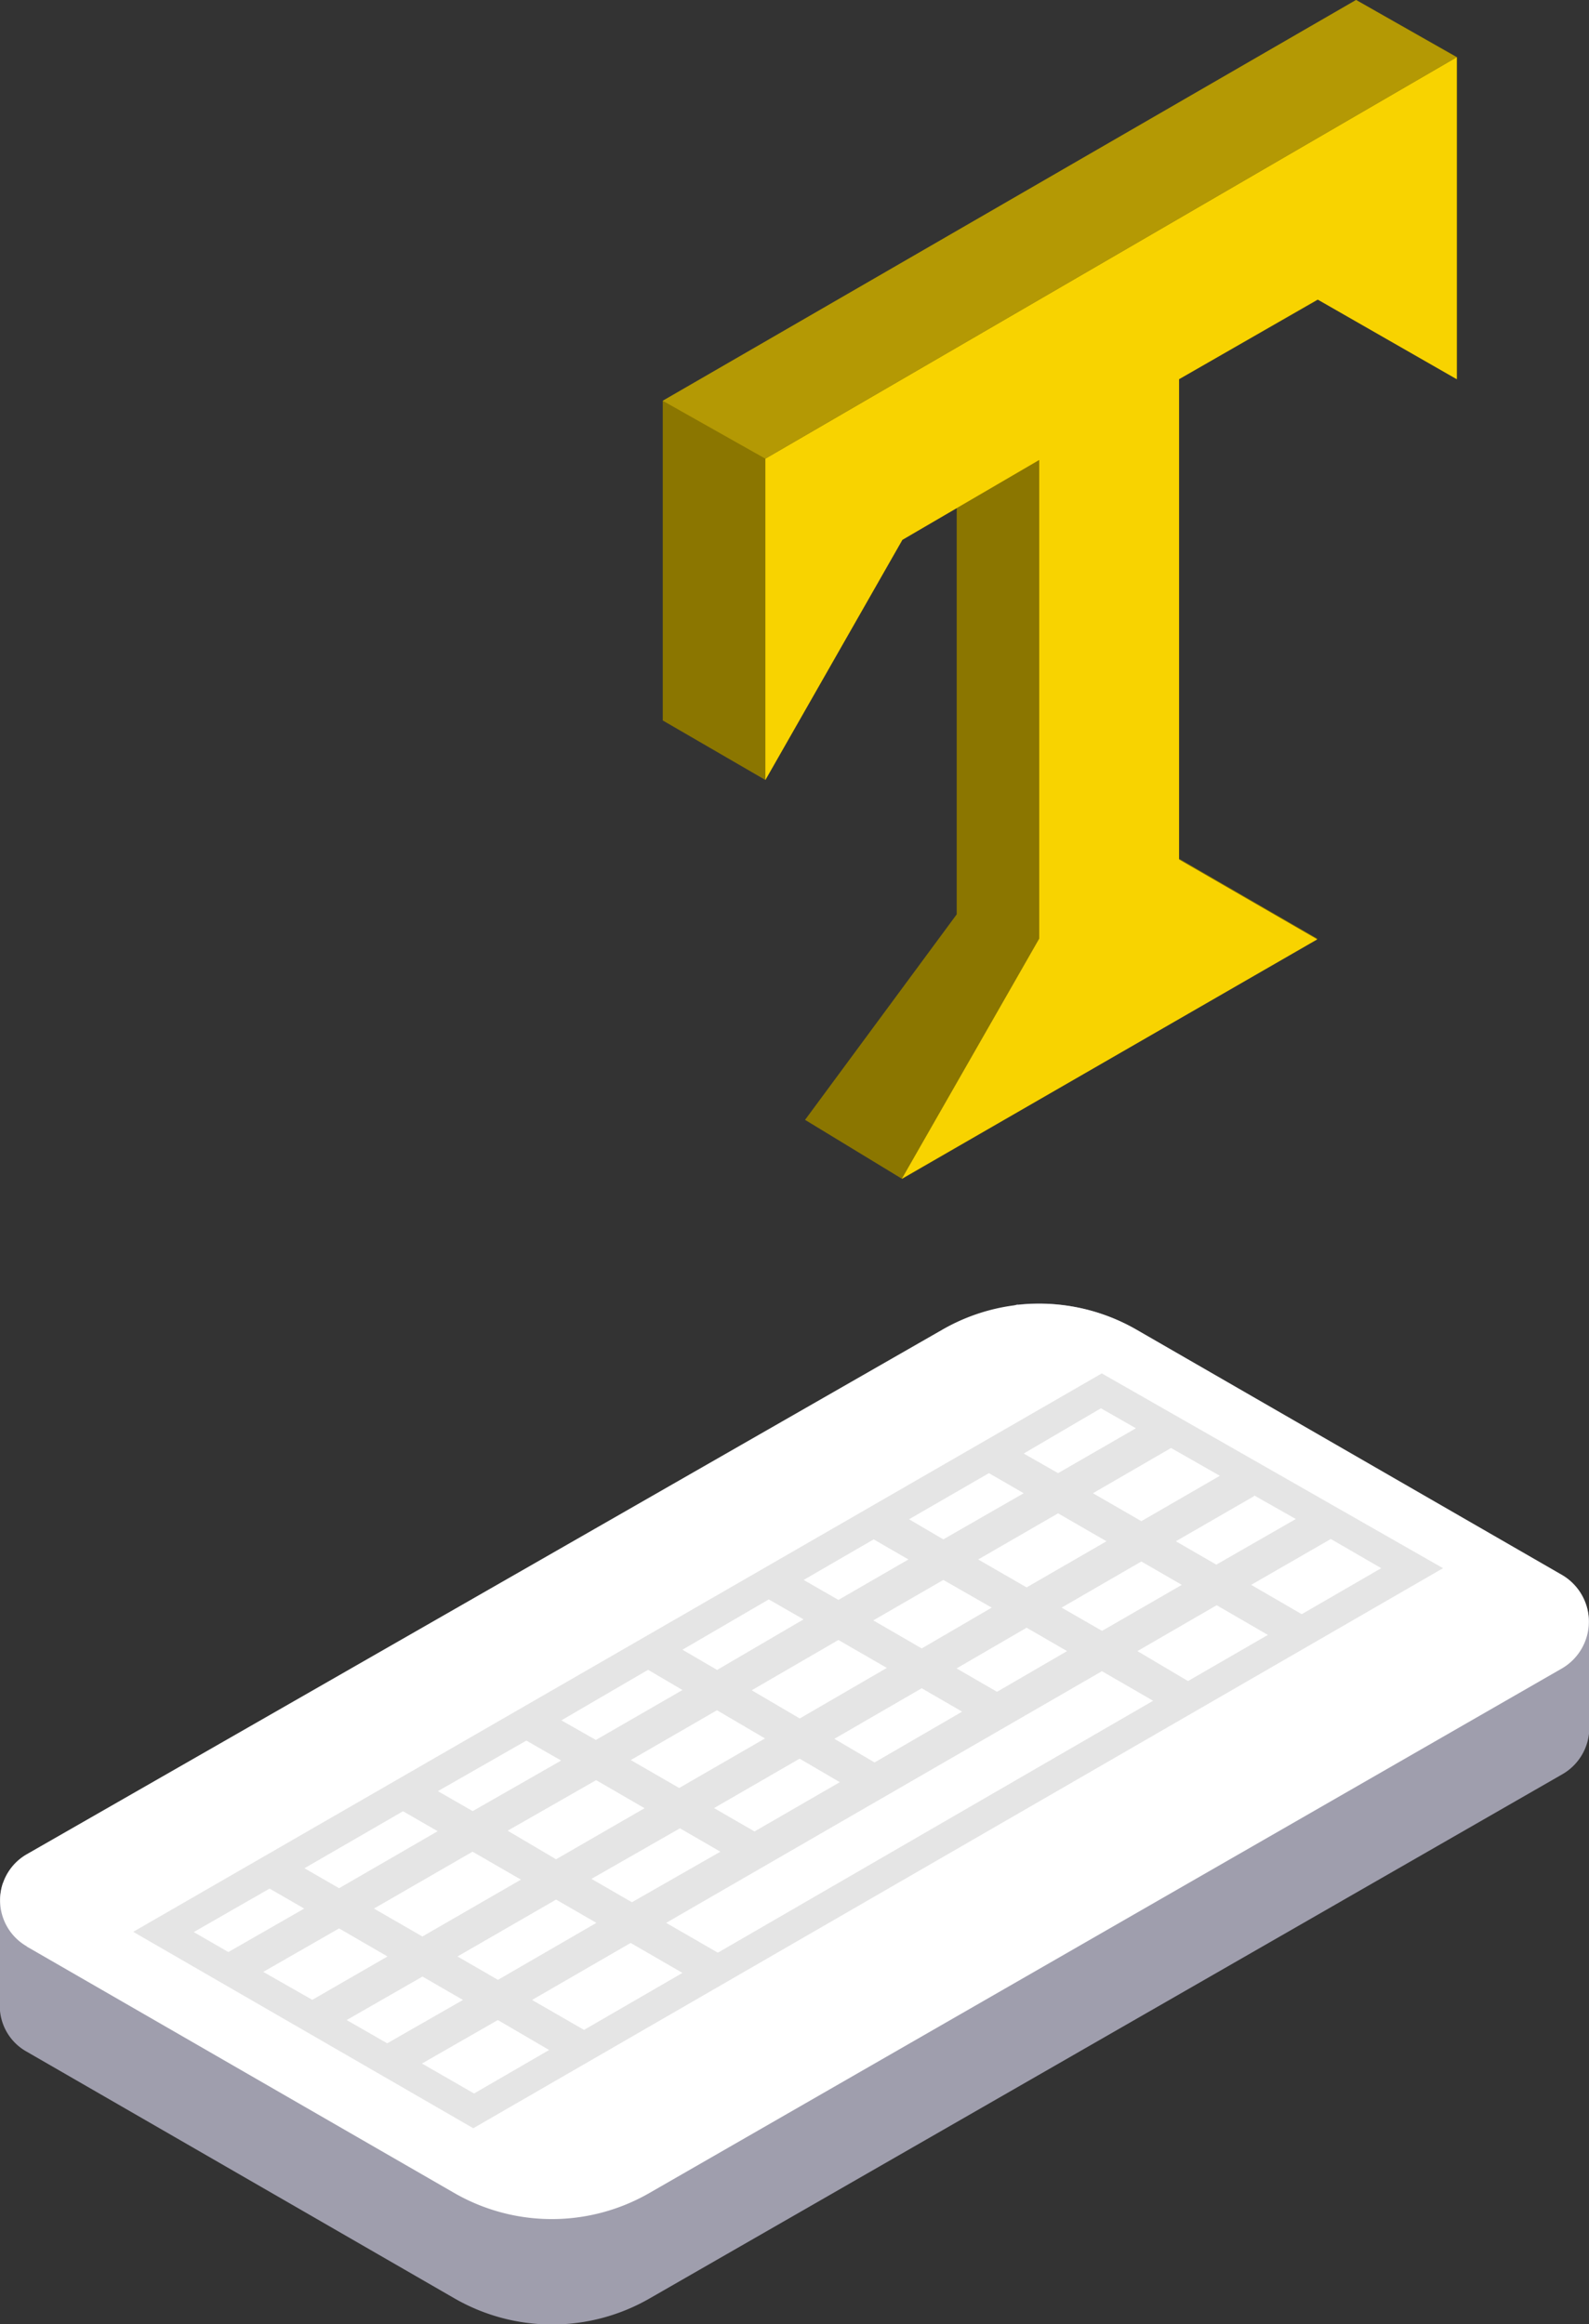 <svg xmlns="http://www.w3.org/2000/svg" viewBox="0 0 125.73 183.88"><rect x="0" y="0" width="125.73" height="183.88" fill="#333333" stroke="none"/><defs><style>.cls-1{fill:#9f9ead;}.cls-2{fill:#fff;}.cls-3{fill:#e5e5e5;}.cls-4{fill:#8b7600;}.cls-5{fill:#f8d300;}.cls-6{fill:#b49904;}</style></defs><title>keyboard_m</title><g id="Слой_2" data-name="Слой 2"><g id="Слой_1-2" data-name="Слой 1"><g id="Group_940" data-name="Group 940"><g id="Group_903" data-name="Group 903"><path id="Path_2230-2" data-name="Path 2230-2" class="cls-1" d="M80.53,103.22a15.41,15.41,0,0,1,9.4,2l33.66,19.44a4.22,4.22,0,0,1,2.14,3.67h0v7.88h0a4.25,4.25,0,0,1-2.12,4.17l-72.2,41.46a15.47,15.47,0,0,1-15.45,0L2.11,162.32A4.14,4.14,0,0,1,0,159.09l0,0v-8.72H0A4.3,4.3,0,0,1,.22,149C-.09,149,81.84,101.76,80.53,103.22Z"/><path id="Path_2233-2" data-name="Path 2233-2" class="cls-2" d="M2.11,154l33.83,19.5a15.47,15.47,0,0,0,15.45,0L123.59,132a4.28,4.28,0,0,0,0-7.4L89.93,105.2a15.4,15.4,0,0,0-15.37,0L2.12,146.7a4.2,4.2,0,0,0,0,7.29Z"/><path id="Path_2234-2" data-name="Path 2234-2" class="cls-3" d="M114.18,124.07l-27-15.41L10.54,152.84l26.91,15.54Z"/><g id="Group_720-2" data-name="Group 720-2"><path id="Path_1795-2" data-name="Path 1795-2" class="cls-2" d="M84.43,130.63l-3.2-1.85L75.69,132l3.2,1.85Z"/><path id="Path_1796-2" data-name="Path 1796-2" class="cls-2" d="M76.13,135.42l-3.2-1.85-6.91,4,3.18,1.87Z"/><path id="Path_1797-2" data-name="Path 1797-2" class="cls-2" d="M93.51,125.39l-3.2-1.85L84,127.19l3.2,1.84Z"/><path id="Path_1798-2" data-name="Path 1798-2" class="cls-2" d="M102.53,120.18l-3.3-1.87,0,.06-6.19,3.57,3.2,1.85Z"/><path id="Path_1799-2" data-name="Path 1799-2" class="cls-2" d="M77.4,123.38l3.83,2.21,6.32-3.65-3.83-2.21Z"/><path id="Path_1800-2" data-name="Path 1800-2" class="cls-2" d="M66.45,141l-3.18-1.86-6.77,3.91,3.2,1.85Z"/><path id="Path_1801-2" data-name="Path 1801-2" class="cls-2" d="M86.48,118.14l3.83,2.21,6.21-3.59-3.86-2.2Z"/><path id="Path_1802-2" data-name="Path 1802-2" class="cls-2" d="M78.47,127.19,74.64,125l-5.54,3.2,3.83,2.22Z"/><path id="Path_1803-2" data-name="Path 1803-2" class="cls-2" d="M51,143.06l-3.83-2.22-7,4L44,147.1Z"/><path id="Path_1804-2" data-name="Path 1804-2" class="cls-2" d="M74.64,121.79,81,118.14l-2.75-1.59-6.32,3.65Z"/><path id="Path_1805-2" data-name="Path 1805-2" class="cls-2" d="M57,146.5l-3.2-1.85-7,4,3.2,1.85Z"/><path id="Path_1806-2" data-name="Path 1806-2" class="cls-2" d="M59.48,133.73l3.8,2.23,6.89-4-3.83-2.21Z"/><path id="Path_1807-2" data-name="Path 1807-2" class="cls-2" d="M49.91,139.25l3.83,2.21,6.79-3.92-3.8-2.23Z"/><path id="Path_1808-2" data-name="Path 1808-2" class="cls-2" d="M66.34,126.58l5.54-3.2-2.75-1.59L63.59,125Z"/><path id="Path_1809-2" data-name="Path 1809-2" class="cls-2" d="M29.59,151l3.83,2.21,7.8-4.5-3.83-2.21Z"/><path id="Path_1810-2" data-name="Path 1810-2" class="cls-2" d="M96.27,127,90,130.63,94,133l6.32-3.65Z"/><path id="Path_1811-2" data-name="Path 1811-2" class="cls-2" d="M105.3,121.76,99,125.39l4,2.32,6.29-3.64Z"/><path id="Path_1812-2" data-name="Path 1812-2" class="cls-2" d="M87.19,132.22,52.71,152.13l4.09,2.36,34.44-19.93Z"/><path id="Path_1813-2" data-name="Path 1813-2" class="cls-2" d="M83.72,116.55,89.88,113l-2.77-1.58L81,115Z"/><path id="Path_1814-2" data-name="Path 1814-2" class="cls-2" d="M54,156.09l-4.1-2.37-7.8,4.51,4.11,2.37Z"/><path id="Path_1815-2" data-name="Path 1815-2" class="cls-2" d="M39.39,159.82l-6,3.44,4.12,2.37,5.94-3.44Z"/><path id="Path_1816-2" data-name="Path 1816-2" class="cls-2" d="M24.07,151l-2.74-1.58-6,3.44,2.74,1.58Z"/><path id="Path_1817-2" data-name="Path 1817-2" class="cls-2" d="M37.4,143.29l7-4-2.75-1.58-7,4Z"/><path id="Path_1818-2" data-name="Path 1818-2" class="cls-2" d="M56.74,132.12l6.84-4-2.75-1.58L54,130.52Z"/><path id="Path_1819-2" data-name="Path 1819-2" class="cls-2" d="M26.83,149.39l7.8-4.51-2.74-1.58-7.8,4.51Z"/><path id="Path_1820-2" data-name="Path 1820-2" class="cls-2" d="M47.15,137.66,54,133.71l-2.72-1.6-6.86,4Z"/><path id="Path_1821-2" data-name="Path 1821-2" class="cls-2" d="M36.63,158.23l-3.2-1.85-6,3.44,3.21,1.84Z"/><path id="Path_1822-2" data-name="Path 1822-2" class="cls-2" d="M47.19,152.13,44,150.29l-7.8,4.5,3.2,1.85Z"/><path id="Path_1823-2" data-name="Path 1823-2" class="cls-2" d="M24.71,158.22l5.95-3.43-3.83-2.22-6,3.44Z"/></g></g><g id="_048-text-tool-2" data-name=" 048-text-tool-2"><path id="Path_1625-2" data-name="Path 1625-2" class="cls-4" d="M107.3,0l8,4.53V30l-11-6.3L93.3,30l0,37.94,10.94,6.33-32.86,19-7.68-4.67,12-16.26V40.2l-4.3,2.51-10.84,19L52.44,57V31.71Z"/><path id="Path_1626-2" data-name="Path 1626-2" class="cls-5" d="M71.36,93.26l10.87-19V36.39L71.4,42.71l-10.84,19V36.29l54.7-31.76V30l-11-6.3L93.29,30V68l10.94,6.32Z"/><path id="Path_1627-2" data-name="Path 1627-2" class="cls-6" d="M115.26,4.53,107.3,0,52.44,31.71l8.12,4.58Z"/></g></g></g></g></svg>